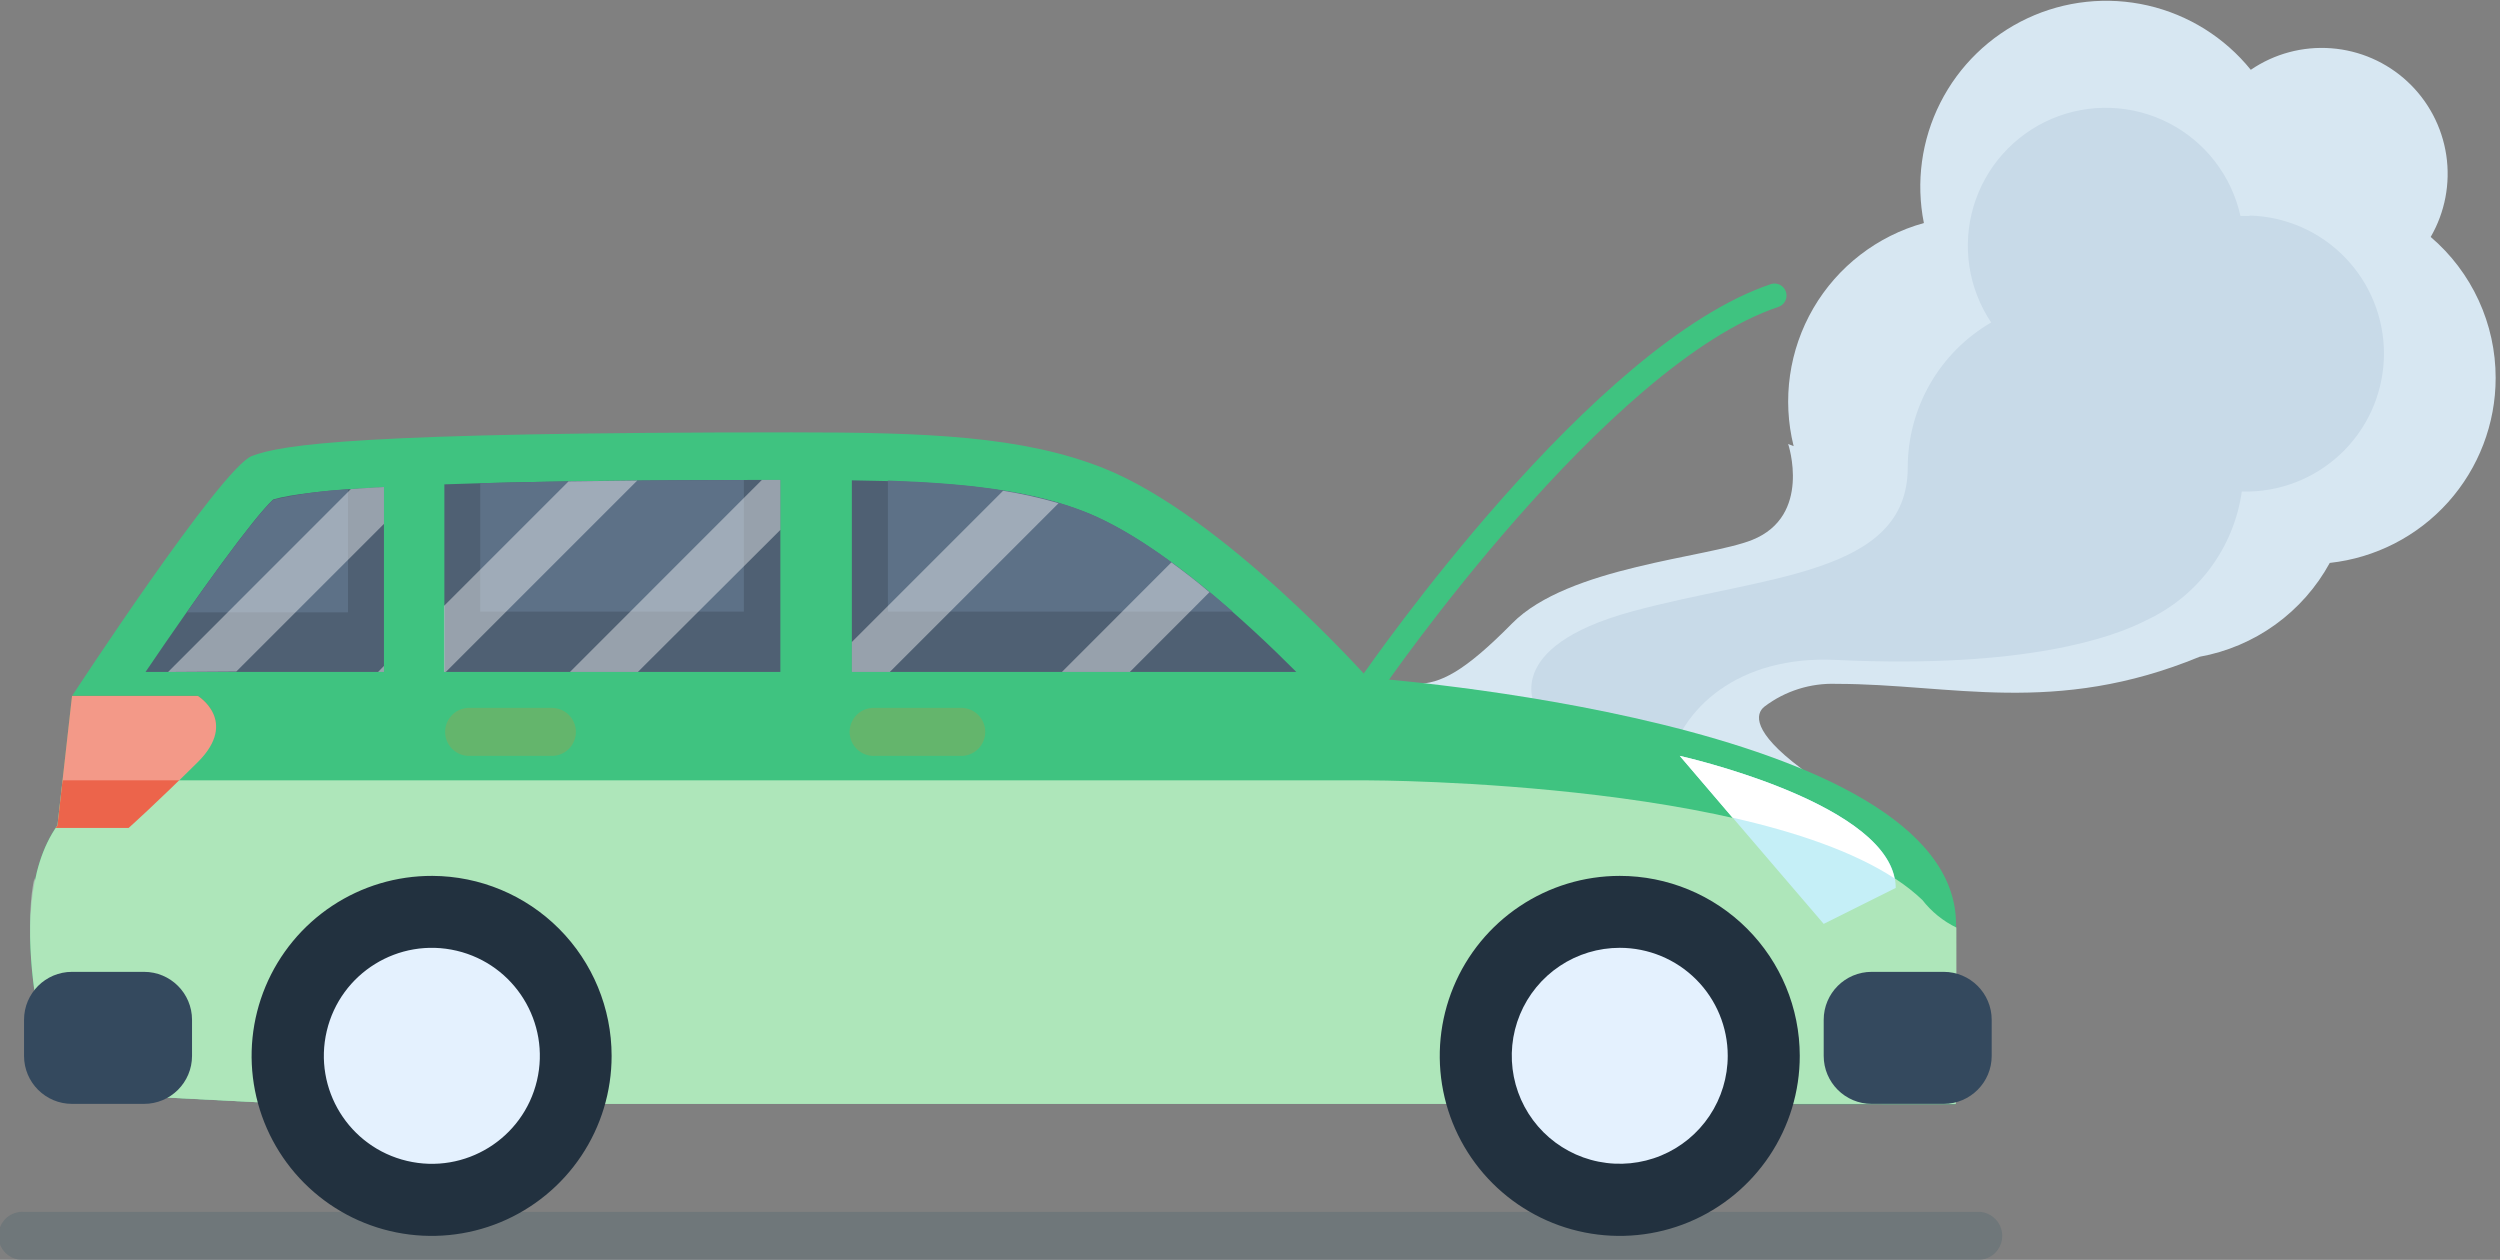 <svg width="127" height="64" viewBox="0 0 127 64" fill="none" xmlns="http://www.w3.org/2000/svg">
    <rect x="0" y="0" width="127" height="64" fill="#808080" stroke="none"/>
    <path opacity="0.29" d="M100.572 64H1.221C1.055 64.011 0.887 63.988 0.73 63.931C0.572 63.875 0.428 63.787 0.306 63.673C0.184 63.559 0.087 63.421 0.02 63.267C-0.047 63.114 -0.081 62.948 -0.081 62.781C-0.081 62.614 -0.047 62.449 0.02 62.295C0.087 62.142 0.184 62.004 0.306 61.889C0.428 61.775 0.572 61.687 0.73 61.631C0.887 61.575 1.055 61.551 1.221 61.562H100.572C100.881 61.583 101.171 61.72 101.383 61.947C101.595 62.173 101.713 62.471 101.713 62.781C101.713 63.091 101.595 63.389 101.383 63.616C101.171 63.842 100.881 63.979 100.572 64Z" fill="#48626B"/>
    <path d="M126.779 19.2C126.78 17.838 126.485 16.492 125.915 15.256C125.346 14.019 124.514 12.921 123.479 12.037C124.206 10.783 124.485 9.318 124.271 7.884C124.056 6.45 123.361 5.131 122.298 4.144C121.236 3.157 119.87 2.56 118.424 2.452C116.978 2.343 115.538 2.729 114.34 3.546C113.012 1.904 111.172 0.754 109.114 0.28C107.056 -0.193 104.899 0.036 102.987 0.932C101.075 1.829 99.518 3.34 98.566 5.225C97.613 7.109 97.32 9.259 97.733 11.33C95.371 11.985 93.357 13.536 92.121 15.653C90.886 17.771 90.525 20.287 91.117 22.666L90.838 22.553C90.838 22.553 92.06 26.206 89.012 27.428C86.74 28.338 79.669 28.778 76.819 31.665C74.382 34.135 73.166 34.74 71.944 34.74C67.07 34.74 87.18 41.447 87.18 41.447C87.18 41.447 93.287 40.376 91.465 39.01C89.028 37.178 89.156 36.267 89.639 35.892C90.687 35.098 91.978 34.691 93.292 34.74C99.115 34.74 104.381 36.395 111.742 33.363C113.129 33.113 114.444 32.554 115.588 31.729C116.731 30.904 117.676 29.834 118.352 28.596C120.668 28.343 122.809 27.245 124.364 25.511C125.919 23.776 126.779 21.529 126.779 19.2Z" fill="#D7E7F2"/>
    <path d="M114.286 10.971C114.125 10.971 113.97 10.971 113.815 10.971C113.592 9.965 113.151 9.021 112.522 8.205C111.893 7.389 111.092 6.722 110.176 6.251C109.26 5.78 108.251 5.517 107.222 5.48C106.192 5.444 105.167 5.635 104.22 6.039C103.272 6.444 102.426 7.053 101.741 7.822C101.056 8.591 100.548 9.502 100.255 10.489C99.962 11.477 99.891 12.517 100.045 13.536C100.2 14.554 100.578 15.526 101.151 16.382C99.862 17.131 98.792 18.206 98.049 19.499C97.305 20.791 96.914 22.256 96.913 23.748C96.913 29.233 89.601 29.233 82.894 31.065C76.187 32.897 78.019 35.94 78.019 35.94C78.019 35.94 84.105 42.058 84.721 39.01C85.337 35.962 88.347 33.288 93.254 33.524C102.945 33.985 107.392 32.351 108.983 31.531C110.285 30.937 111.416 30.024 112.273 28.877C113.129 27.73 113.684 26.386 113.884 24.969C114.018 24.969 114.147 24.969 114.286 24.969C116.112 24.919 117.845 24.158 119.119 22.849C120.392 21.54 121.105 19.786 121.105 17.959C121.105 16.133 120.392 14.379 119.119 13.07C117.845 11.761 116.112 11 114.286 10.95V10.971Z" fill="#C8DAE8"/>
    <path d="M73.391 56.077H14.63L2.92 55.466C2.92 55.466 -0.204 46.316 2.92 41.924L3.659 35.356C3.659 35.356 11.25 23.747 12.798 23.164C14.346 22.58 18.171 21.964 40.226 21.964C47.066 21.964 51.952 22.146 56.077 23.79C62.168 26.228 69.469 34.429 69.469 34.429C69.469 34.429 99.367 36.572 99.367 46.954C99.367 54.566 99.335 56.098 99.335 56.098L73.391 56.077Z" fill="#3FC380"/>
    <path d="M69.641 35.356C69.518 35.357 69.398 35.32 69.298 35.249C69.232 35.204 69.175 35.146 69.132 35.079C69.088 35.012 69.058 34.937 69.044 34.858C69.029 34.779 69.031 34.699 69.048 34.62C69.065 34.542 69.097 34.468 69.143 34.403C69.641 33.706 80.891 17.448 89.998 14.421C90.147 14.384 90.305 14.405 90.44 14.479C90.575 14.554 90.677 14.677 90.725 14.823C90.773 14.97 90.764 15.129 90.7 15.269C90.635 15.409 90.52 15.519 90.378 15.578C81.641 18.476 70.262 34.922 70.177 35.088C70.118 35.175 70.038 35.245 69.944 35.292C69.85 35.339 69.746 35.361 69.641 35.356Z" fill="#3FC380"/>
    <g style="mix-blend-mode:multiply" opacity="0.65">
        <path d="M99.351 51.807H14.63L2.92 48.293C2.373 47.12 1.978 45.881 1.746 44.608C0.884 48.486 2.92 55.466 2.92 55.466L14.63 56.077H99.351C99.351 56.077 99.383 54.545 99.383 46.933V46.842C99.372 50.891 99.351 51.807 99.351 51.807Z" fill="#C8D9CB"/>
    </g>
    <g style="mix-blend-mode:multiply">
        <path d="M97.658 45.722C91.337 39.642 69.486 39.642 69.486 39.642H3.177L3.659 35.356L2.92 41.924C-0.204 46.317 2.92 55.466 2.92 55.466L14.63 56.077H99.351C99.351 56.077 99.383 54.566 99.383 47.12C98.709 46.792 98.119 46.314 97.658 45.722Z" fill="#AEE6BA"/>
    </g>
    <path d="M31.07 53.634C31.072 55.445 30.535 57.215 29.529 58.72C28.524 60.225 27.094 61.398 25.421 62.09C23.748 62.782 21.907 62.961 20.132 62.606C18.356 62.251 16.727 61.377 15.449 60.094C14.171 58.812 13.302 57.179 12.953 55.402C12.604 53.626 12.79 51.786 13.488 50.115C14.186 48.445 15.364 47.019 16.873 46.018C18.381 45.018 20.153 44.488 21.964 44.495C24.381 44.505 26.697 45.472 28.404 47.185C30.11 48.898 31.069 51.216 31.07 53.634Z" fill="#22313F"/>
    <path d="M27.277 54.896C27.973 51.948 26.146 48.993 23.198 48.297C20.249 47.602 17.295 49.428 16.599 52.376C15.903 55.325 17.729 58.279 20.678 58.975C23.626 59.671 26.581 57.845 27.277 54.896Z" fill="#E4F1FE"/>
    <path d="M91.428 53.634C91.429 55.443 90.894 57.212 89.889 58.716C88.885 60.22 87.457 61.393 85.787 62.086C84.116 62.779 82.277 62.961 80.503 62.609C78.728 62.257 77.099 61.386 75.819 60.108C74.54 58.829 73.668 57.199 73.315 55.425C72.962 53.651 73.143 51.813 73.835 50.141C74.526 48.47 75.699 47.042 77.203 46.037C78.706 45.032 80.475 44.495 82.283 44.495C84.708 44.495 87.033 45.458 88.748 47.172C90.462 48.885 91.426 51.21 91.428 53.634Z" fill="#22313F"/>
    <path d="M87.769 53.634C87.769 54.719 87.447 55.78 86.844 56.682C86.242 57.584 85.385 58.287 84.383 58.702C83.38 59.117 82.277 59.226 81.213 59.014C80.149 58.803 79.172 58.28 78.404 57.513C77.637 56.746 77.115 55.769 76.903 54.704C76.692 53.64 76.8 52.537 77.215 51.535C77.631 50.533 78.334 49.676 79.236 49.073C80.138 48.47 81.198 48.149 82.283 48.149C83.738 48.149 85.133 48.727 86.162 49.755C87.191 50.784 87.769 52.179 87.769 53.634Z" fill="#E4F1FE"/>
    <path d="M2.828 42.058H6.536C6.536 42.058 7.966 40.783 10.05 38.704C12.134 36.626 10.05 35.351 10.05 35.351H3.659L2.92 41.924L2.828 42.058Z" fill="#EC644B"/>
    <g style="mix-blend-mode:soft-light" opacity="0.35">
        <path d="M10.05 35.356H3.659L3.177 39.642H9.069H9.107L10.066 38.699C12.128 36.626 10.05 35.356 10.05 35.356Z" fill="#FFFBFA"/>
    </g>
    <path d="M85.332 38.399C85.332 38.399 96.303 40.836 96.303 45.106L92.644 46.933L85.332 38.399Z" fill="#C5EFF7"/>
    <path d="M85.332 38.399L88.01 41.538C91.197 42.256 94.149 43.252 96.238 44.618C95.472 40.654 85.332 38.399 85.332 38.399Z" fill="white"/>
    <path d="M43.274 24.401C48.02 24.465 52 24.765 55.172 26.035C58.948 27.546 63.411 31.681 65.853 34.135H43.274V24.401ZM19.505 24.739C16.644 24.894 14.785 25.103 13.88 25.371C12.878 26.292 10.066 30.192 7.393 34.135H19.505V24.739ZM39.642 24.38C32.41 24.38 26.785 24.46 22.574 24.605V34.135H39.642V24.38Z" fill="#4F6073"/>
    <path d="M37.788 31.07H24.396V24.546C27.958 24.449 32.431 24.396 37.788 24.385V31.07ZM45.106 31.07H62.618C60.336 29.062 57.609 26.994 55.172 26.019C52.413 24.915 49.049 24.546 45.106 24.412V31.07ZM17.678 24.856C16.399 24.921 15.127 25.101 13.88 25.392C13.141 26.067 11.416 28.365 9.493 31.108H17.678V24.856Z" fill="#5D7187"/>
    <g style="mix-blend-mode:multiply">
        <path d="M48.749 38.399H44.463C44.296 38.41 44.129 38.387 43.971 38.33C43.814 38.274 43.67 38.186 43.548 38.072C43.425 37.958 43.328 37.82 43.262 37.666C43.195 37.513 43.161 37.347 43.161 37.18C43.161 37.013 43.195 36.847 43.262 36.694C43.328 36.541 43.425 36.403 43.548 36.288C43.67 36.174 43.814 36.086 43.971 36.03C44.129 35.974 44.296 35.95 44.463 35.961H48.749C48.916 35.95 49.083 35.974 49.24 36.03C49.398 36.086 49.542 36.174 49.664 36.288C49.786 36.403 49.883 36.541 49.95 36.694C50.017 36.847 50.051 37.013 50.051 37.18C50.051 37.347 50.017 37.513 49.95 37.666C49.883 37.82 49.786 37.958 49.664 38.072C49.542 38.186 49.398 38.274 49.24 38.33C49.083 38.387 48.916 38.41 48.749 38.399ZM29.255 37.178C29.255 36.855 29.126 36.546 28.898 36.318C28.67 36.09 28.361 35.961 28.038 35.961H23.753C23.444 35.982 23.154 36.119 22.942 36.346C22.73 36.572 22.612 36.87 22.612 37.18C22.612 37.49 22.73 37.788 22.942 38.015C23.154 38.241 23.444 38.378 23.753 38.399H28.038C28.199 38.399 28.357 38.367 28.505 38.306C28.653 38.244 28.787 38.154 28.9 38.041C29.013 37.927 29.103 37.793 29.163 37.645C29.224 37.496 29.255 37.338 29.255 37.178Z" fill="#64B56C"/>
    </g>
    <g style="mix-blend-mode:soft-light" opacity="0.41">
        <path d="M8.539 34.135L17.823 24.846C18.358 24.808 18.894 24.771 19.505 24.739V26.613L12.005 34.113L8.539 34.135ZM50.956 24.931L43.274 32.613V34.135H45.202L53.773 25.564C52.848 25.294 51.907 25.083 50.956 24.931ZM19.505 33.829L19.205 34.135H19.505V33.829ZM28.88 24.455L22.553 30.781V34.135H22.649L32.372 24.412L28.88 24.455ZM61.439 30.085C60.813 29.549 60.164 29.051 59.505 28.569L53.945 34.135H57.395L61.439 30.085ZM39.642 26.919V24.38H38.704L28.954 34.135H32.404L39.642 26.919Z" fill="white"/>
    </g>
    <path d="M98.74 49.37H95.081C93.735 49.37 92.644 50.461 92.644 51.807V53.639C92.644 54.986 93.735 56.077 95.081 56.077H98.74C100.086 56.077 101.178 54.986 101.178 53.639V51.807C101.178 50.461 100.086 49.37 98.74 49.37Z" fill="#34495E"/>
    <path d="M7.318 49.37H3.659C2.313 49.37 1.221 50.461 1.221 51.807V53.639C1.221 54.986 2.313 56.077 3.659 56.077H7.318C8.664 56.077 9.755 54.986 9.755 53.639V51.807C9.755 50.461 8.664 49.37 7.318 49.37Z" fill="#34495E"/>
</svg>
